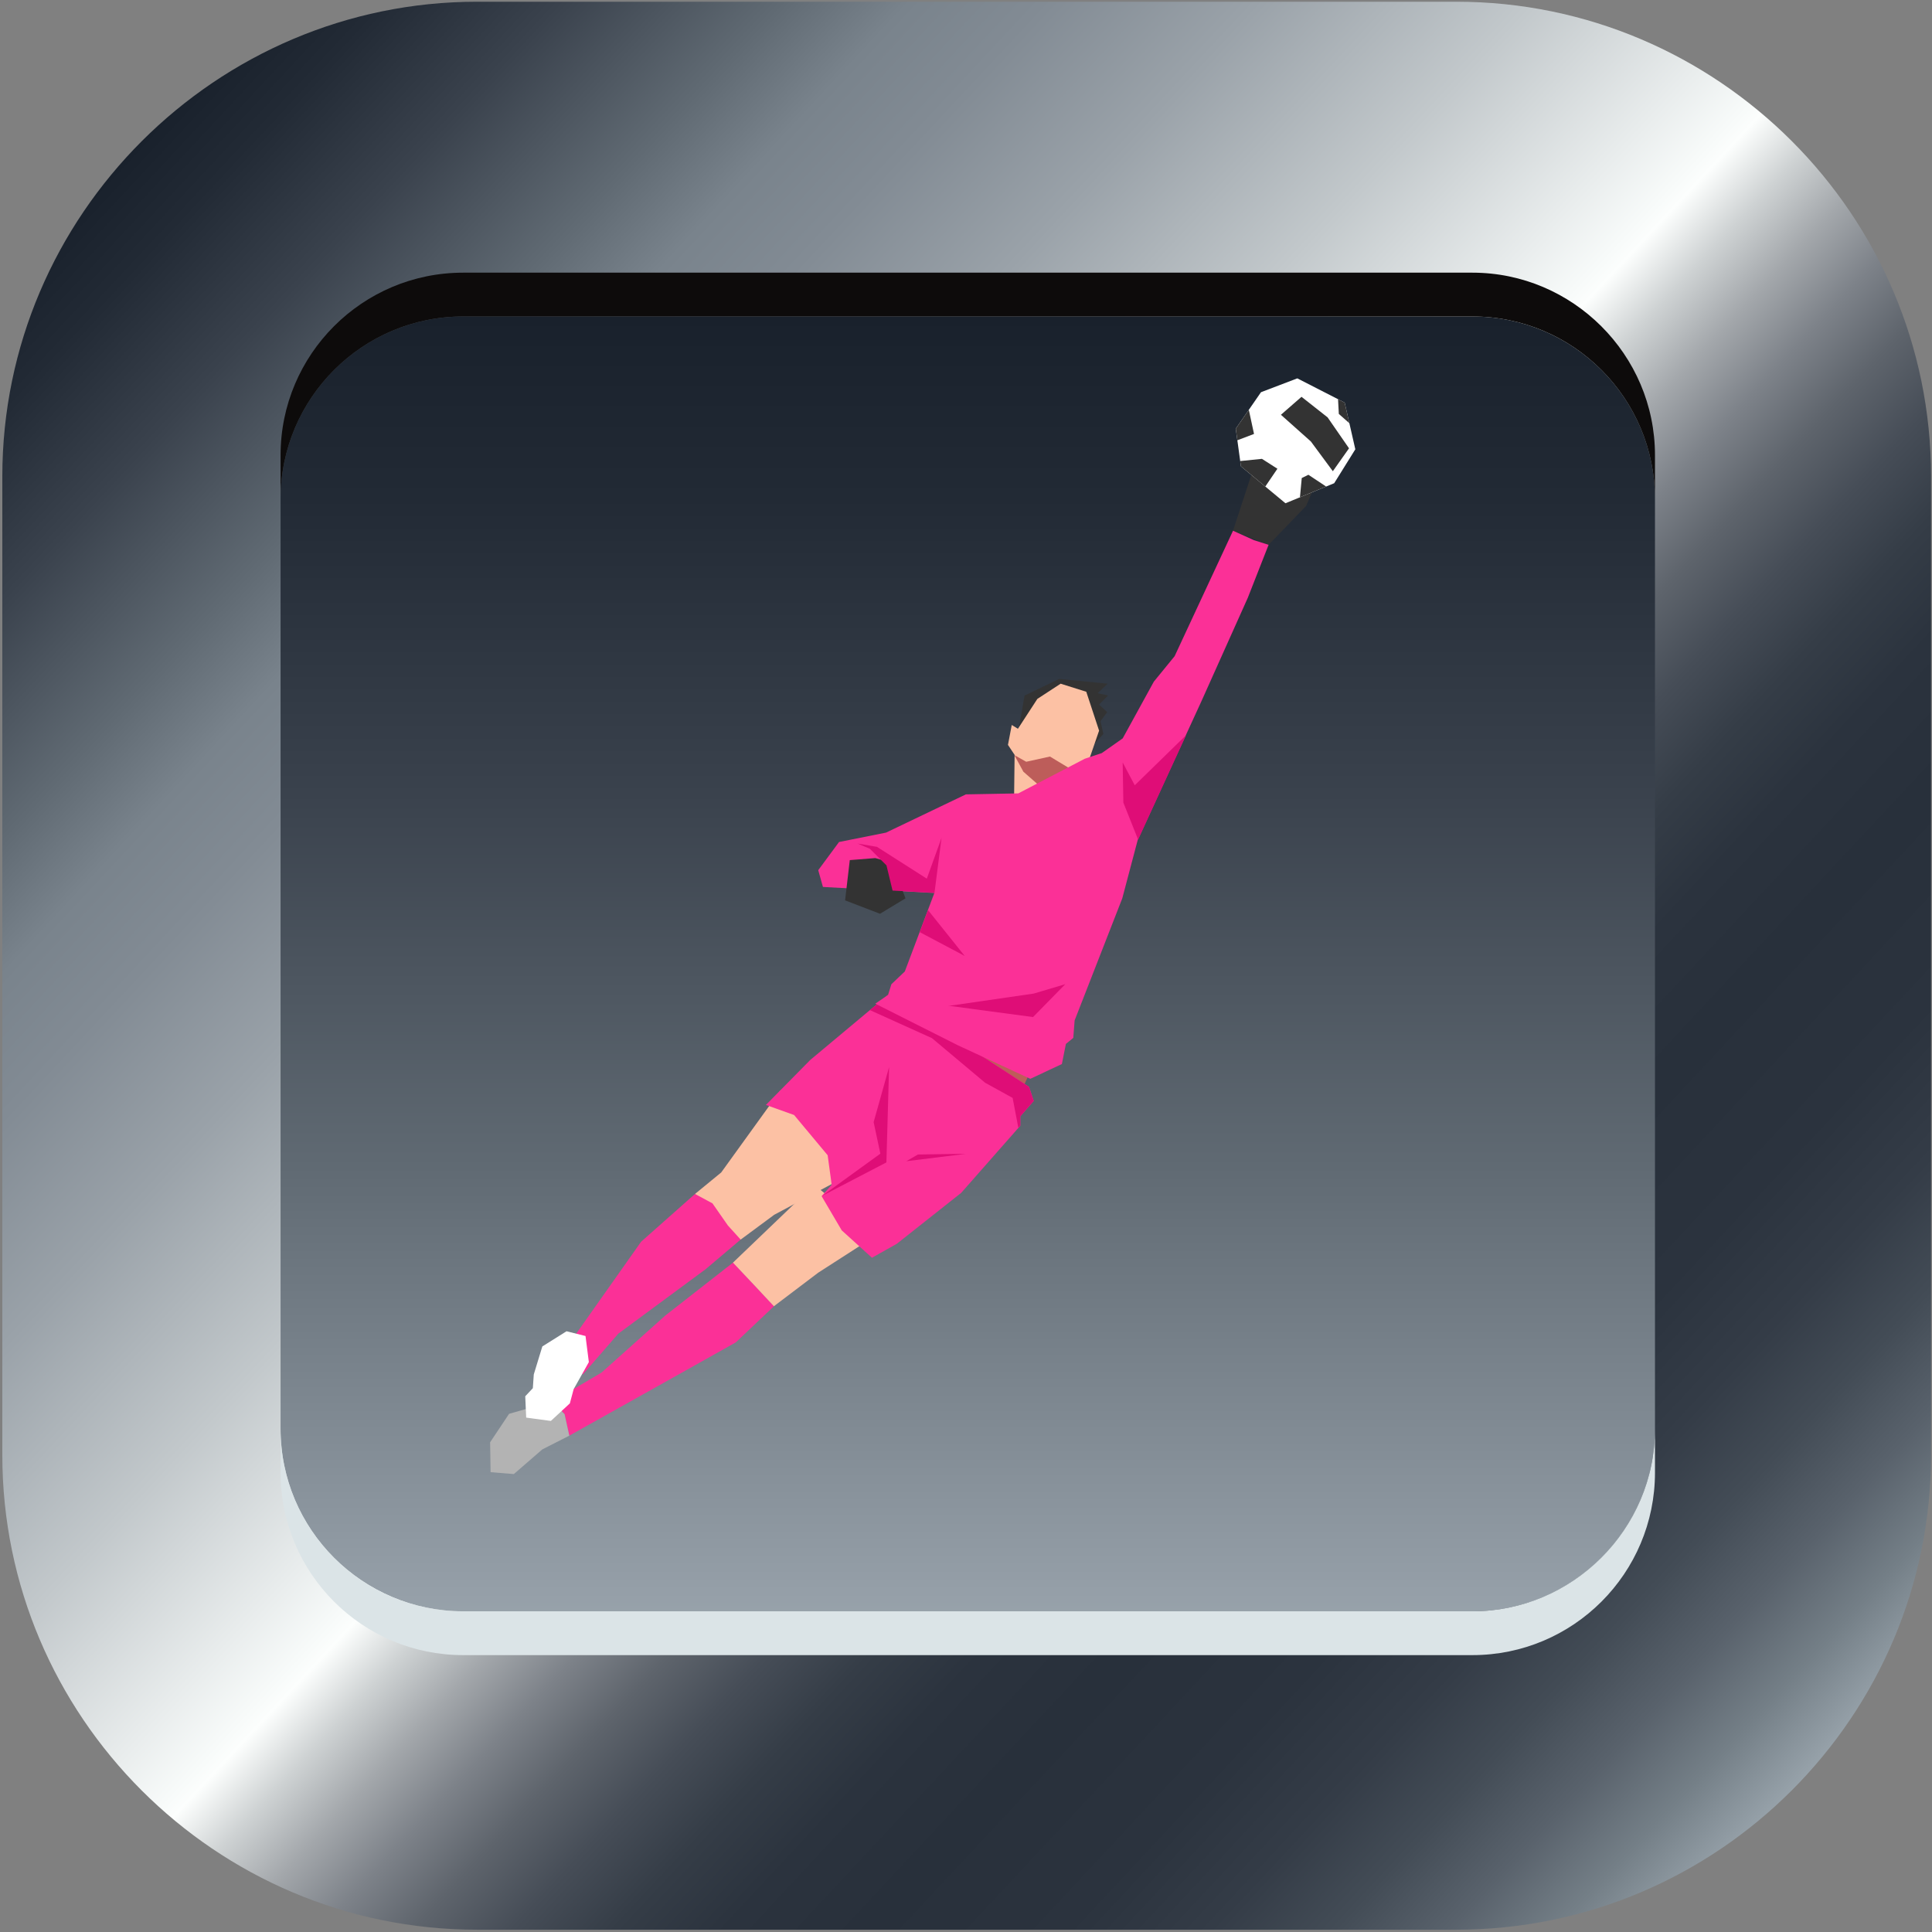 <?xml version="1.0" encoding="UTF-8" standalone="no"?>
<!-- Created with Inkscape (http://www.inkscape.org/) -->

<svg
   width="512"
   height="512"
   viewBox="0 0 512 512"
   version="1.1"
   id="svg1"
   xml:space="preserve"
   xmlns="http://www.w3.org/2000/svg"
   xmlns:svg="http://www.w3.org/2000/svg"><rect x="0" y="0" width="512" height="512" fill="#808080" stroke="none"/><defs
     id="defs1"><linearGradient
       id="SVGID_11_"
       gradientUnits="userSpaceOnUse"
       x1="131.228"
       y1="45.386"
       x2="364.733"
       y2="263.132">
		<stop
   offset="0"
   style="stop-color:#19212C"
   id="stop428" />
		<stop
   offset="3.429548e-02"
   style="stop-color:#222A35"
   id="stop430" />
		<stop
   offset="9.022294e-02"
   style="stop-color:#3A424D"
   id="stop432" />
		<stop
   offset="0.16"
   style="stop-color:#606A73"
   id="stop434" />
		<stop
   offset="0.2"
   style="stop-color:#79838C"
   id="stop436" />
		<stop
   offset="0.242"
   style="stop-color:#828B94"
   id="stop438" />
		<stop
   offset="0.309"
   style="stop-color:#9AA2A9"
   id="stop440" />
		<stop
   offset="0.395"
   style="stop-color:#C2C8CB"
   id="stop442" />
		<stop
   offset="0.494"
   style="stop-color:#F8FBFA"
   id="stop444" />
		<stop
   offset="0.5"
   style="stop-color:#FCFEFD"
   id="stop446" />
		<stop
   offset="0.524"
   style="stop-color:#CED2D3"
   id="stop448" />
		<stop
   offset="0.551"
   style="stop-color:#A3A7AB"
   id="stop450" />
		<stop
   offset="0.579"
   style="stop-color:#7D8289"
   id="stop452" />
		<stop
   offset="0.608"
   style="stop-color:#5E646C"
   id="stop454" />
		<stop
   offset="0.639"
   style="stop-color:#464D57"
   id="stop456" />
		<stop
   offset="0.671"
   style="stop-color:#353D47"
   id="stop458" />
		<stop
   offset="0.706"
   style="stop-color:#2B333E"
   id="stop460" />
		<stop
   offset="0.75"
   style="stop-color:#28303B"
   id="stop462" />
		<stop
   offset="0.813"
   style="stop-color:#2B333E"
   id="stop464" />
		<stop
   offset="0.858"
   style="stop-color:#343C47"
   id="stop466" />
		<stop
   offset="0.897"
   style="stop-color:#434C56"
   id="stop468" />
		<stop
   offset="0.933"
   style="stop-color:#59626C"
   id="stop470" />
		<stop
   offset="0.967"
   style="stop-color:#747F87"
   id="stop472" />
		<stop
   offset="0.999"
   style="stop-color:#96A1A9"
   id="stop474" />
		<stop
   offset="1"
   style="stop-color:#97A2AA"
   id="stop476" />
	</linearGradient><linearGradient
       id="SVGID_12_"
       gradientUnits="userSpaceOnUse"
       x1="248.099"
       y1="65.252"
       x2="248.099"
       y2="242.611">
		<stop
   offset="0"
   style="stop-color:#19212C"
   id="stop481" />
		<stop
   offset="0.14"
   style="stop-color:#222A35"
   id="stop483" />
		<stop
   offset="0.369"
   style="stop-color:#3A424D"
   id="stop485" />
		<stop
   offset="0.657"
   style="stop-color:#606A73"
   id="stop487" />
		<stop
   offset="0.991"
   style="stop-color:#96A0A9"
   id="stop489" />
		<stop
   offset="1"
   style="stop-color:#97A2AA"
   id="stop491" />
	</linearGradient><clipPath
       clipPathUnits="userSpaceOnUse"
       id="clipPath24906"><path
         d="M 0,0 H 612 V 792 H 0 Z"
         id="path24904" /></clipPath><clipPath
       clipPathUnits="userSpaceOnUse"
       id="clipPath24922"><path
         d="M 0,0 H 612 V 792 H 0 Z"
         id="path24920" /></clipPath><clipPath
       clipPathUnits="userSpaceOnUse"
       id="clipPath25030"><path
         d="M 0,0 H 612 V 792 H 0 Z"
         id="path25028" /></clipPath><clipPath
       clipPathUnits="userSpaceOnUse"
       id="clipPath25046"><path
         d="M 0,0 H 612 V 792 H 0 Z"
         id="path25044" /></clipPath><clipPath
       clipPathUnits="userSpaceOnUse"
       id="clipPath25152"><path
         d="M 0,0 H 612 V 792 H 0 Z"
         id="path25150" /></clipPath><clipPath
       clipPathUnits="userSpaceOnUse"
       id="clipPath25168"><path
         d="M 0,0 H 612 V 792 H 0 Z"
         id="path25166" /></clipPath><clipPath
       clipPathUnits="userSpaceOnUse"
       id="clipPath25278"><path
         d="M 0,0 H 612 V 792 H 0 Z"
         id="path25276" /></clipPath><clipPath
       clipPathUnits="userSpaceOnUse"
       id="clipPath25294"><path
         d="M 0,0 H 612 V 792 H 0 Z"
         id="path25292" /></clipPath><clipPath
       clipPathUnits="userSpaceOnUse"
       id="clipPath25400"><path
         d="M 0,0 H 612 V 792 H 0 Z"
         id="path25398" /></clipPath><clipPath
       clipPathUnits="userSpaceOnUse"
       id="clipPath25416"><path
         d="M 0,0 H 612 V 792 H 0 Z"
         id="path25414" /></clipPath><clipPath
       clipPathUnits="userSpaceOnUse"
       id="clipPath25524"><path
         d="M 0,0 H 612 V 792 H 0 Z"
         id="path25522" /></clipPath><clipPath
       clipPathUnits="userSpaceOnUse"
       id="clipPath25540"><path
         d="M 0,0 H 612 V 792 H 0 Z"
         id="path25538" /></clipPath><clipPath
       clipPathUnits="userSpaceOnUse"
       id="clipPath25650"><path
         d="M 0,0 H 612 V 792 H 0 Z"
         id="path25648" /></clipPath><clipPath
       clipPathUnits="userSpaceOnUse"
       id="clipPath25666"><path
         d="M 0,0 H 612 V 792 H 0 Z"
         id="path25664" /></clipPath><clipPath
       clipPathUnits="userSpaceOnUse"
       id="clipPath25770"><path
         d="M 0,0 H 612 V 792 H 0 Z"
         id="path25768" /></clipPath><clipPath
       clipPathUnits="userSpaceOnUse"
       id="clipPath25786"><path
         d="M 0,0 H 612 V 792 H 0 Z"
         id="path25784" /></clipPath><linearGradient
       id="SVGID_11_-2"
       gradientUnits="userSpaceOnUse"
       x1="131.228"
       y1="45.386"
       x2="364.733"
       y2="263.132">
		<stop
   offset="0"
   style="stop-color:#19212C"
   id="stop428-4" />
		<stop
   offset="3.429548e-02"
   style="stop-color:#222A35"
   id="stop430-5" />
		<stop
   offset="9.022294e-02"
   style="stop-color:#3A424D"
   id="stop432-5" />
		<stop
   offset="0.16"
   style="stop-color:#606A73"
   id="stop434-1" />
		<stop
   offset="0.2"
   style="stop-color:#79838C"
   id="stop436-7" />
		<stop
   offset="0.242"
   style="stop-color:#828B94"
   id="stop438-1" />
		<stop
   offset="0.309"
   style="stop-color:#9AA2A9"
   id="stop440-1" />
		<stop
   offset="0.395"
   style="stop-color:#C2C8CB"
   id="stop442-5" />
		<stop
   offset="0.494"
   style="stop-color:#F8FBFA"
   id="stop444-2" />
		<stop
   offset="0.5"
   style="stop-color:#FCFEFD"
   id="stop446-7" />
		<stop
   offset="0.524"
   style="stop-color:#CED2D3"
   id="stop448-6" />
		<stop
   offset="0.551"
   style="stop-color:#A3A7AB"
   id="stop450-1" />
		<stop
   offset="0.579"
   style="stop-color:#7D8289"
   id="stop452-4" />
		<stop
   offset="0.608"
   style="stop-color:#5E646C"
   id="stop454-2" />
		<stop
   offset="0.639"
   style="stop-color:#464D57"
   id="stop456-3" />
		<stop
   offset="0.671"
   style="stop-color:#353D47"
   id="stop458-2" />
		<stop
   offset="0.706"
   style="stop-color:#2B333E"
   id="stop460-2" />
		<stop
   offset="0.75"
   style="stop-color:#28303B"
   id="stop462-1" />
		<stop
   offset="0.813"
   style="stop-color:#2B333E"
   id="stop464-6" />
		<stop
   offset="0.858"
   style="stop-color:#343C47"
   id="stop466-8" />
		<stop
   offset="0.897"
   style="stop-color:#434C56"
   id="stop468-5" />
		<stop
   offset="0.933"
   style="stop-color:#59626C"
   id="stop470-7" />
		<stop
   offset="0.967"
   style="stop-color:#747F87"
   id="stop472-6" />
		<stop
   offset="0.999"
   style="stop-color:#96A1A9"
   id="stop474-1" />
		<stop
   offset="1"
   style="stop-color:#97A2AA"
   id="stop476-8" />
	</linearGradient><linearGradient
       id="SVGID_12_-9"
       gradientUnits="userSpaceOnUse"
       x1="248.099"
       y1="65.252"
       x2="248.099"
       y2="242.611">
		<stop
   offset="0"
   style="stop-color:#19212C"
   id="stop481-2" />
		<stop
   offset="0.14"
   style="stop-color:#222A35"
   id="stop483-7" />
		<stop
   offset="0.369"
   style="stop-color:#3A424D"
   id="stop485-9" />
		<stop
   offset="0.657"
   style="stop-color:#606A73"
   id="stop487-5" />
		<stop
   offset="0.991"
   style="stop-color:#96A0A9"
   id="stop489-4" />
		<stop
   offset="1"
   style="stop-color:#97A2AA"
   id="stop491-3" />
	</linearGradient><clipPath
       clipPathUnits="userSpaceOnUse"
       id="clipPath24906-1"><path
         d="M 0,0 H 612 V 792 H 0 Z"
         id="path24904-2" /></clipPath><clipPath
       clipPathUnits="userSpaceOnUse"
       id="clipPath24922-3"><path
         d="M 0,0 H 612 V 792 H 0 Z"
         id="path24920-34" /></clipPath><clipPath
       clipPathUnits="userSpaceOnUse"
       id="clipPath25030-11"><path
         d="M 0,0 H 612 V 792 H 0 Z"
         id="path25028-3" /></clipPath><clipPath
       clipPathUnits="userSpaceOnUse"
       id="clipPath25046-8"><path
         d="M 0,0 H 612 V 792 H 0 Z"
         id="path25044-7" /></clipPath><clipPath
       clipPathUnits="userSpaceOnUse"
       id="clipPath25152-42"><path
         d="M 0,0 H 612 V 792 H 0 Z"
         id="path25150-7" /></clipPath><clipPath
       clipPathUnits="userSpaceOnUse"
       id="clipPath25168-7"><path
         d="M 0,0 H 612 V 792 H 0 Z"
         id="path25166-9" /></clipPath><clipPath
       clipPathUnits="userSpaceOnUse"
       id="clipPath25278-3"><path
         d="M 0,0 H 612 V 792 H 0 Z"
         id="path25276-1" /></clipPath><clipPath
       clipPathUnits="userSpaceOnUse"
       id="clipPath25294-9"><path
         d="M 0,0 H 612 V 792 H 0 Z"
         id="path25292-8" /></clipPath><clipPath
       clipPathUnits="userSpaceOnUse"
       id="clipPath25400-6"><path
         d="M 0,0 H 612 V 792 H 0 Z"
         id="path25398-5" /></clipPath><clipPath
       clipPathUnits="userSpaceOnUse"
       id="clipPath25416-0"><path
         d="M 0,0 H 612 V 792 H 0 Z"
         id="path25414-2" /></clipPath><clipPath
       clipPathUnits="userSpaceOnUse"
       id="clipPath25524-8"><path
         d="M 0,0 H 612 V 792 H 0 Z"
         id="path25522-6" /></clipPath><clipPath
       clipPathUnits="userSpaceOnUse"
       id="clipPath25540-0"><path
         d="M 0,0 H 612 V 792 H 0 Z"
         id="path25538-2" /></clipPath><clipPath
       clipPathUnits="userSpaceOnUse"
       id="clipPath25650-4"><path
         d="M 0,0 H 612 V 792 H 0 Z"
         id="path25648-8" /></clipPath><clipPath
       clipPathUnits="userSpaceOnUse"
       id="clipPath25666-6"><path
         d="M 0,0 H 612 V 792 H 0 Z"
         id="path25664-5" /></clipPath><clipPath
       clipPathUnits="userSpaceOnUse"
       id="clipPath25770-0"><path
         d="M 0,0 H 612 V 792 H 0 Z"
         id="path25768-9" /></clipPath><clipPath
       clipPathUnits="userSpaceOnUse"
       id="clipPath25786-0"><path
         d="M 0,0 H 612 V 792 H 0 Z"
         id="path25784-0" /></clipPath><clipPath
       clipPathUnits="userSpaceOnUse"
       id="clipPath24906-9"><path
         d="M 0,0 H 612 V 792 H 0 Z"
         id="path24904-5" /></clipPath><clipPath
       clipPathUnits="userSpaceOnUse"
       id="clipPath24922-4"><path
         d="M 0,0 H 612 V 792 H 0 Z"
         id="path24920-3" /></clipPath><clipPath
       clipPathUnits="userSpaceOnUse"
       id="clipPath25030-1"><path
         d="M 0,0 H 612 V 792 H 0 Z"
         id="path25028-2" /></clipPath><clipPath
       clipPathUnits="userSpaceOnUse"
       id="clipPath25046-3"><path
         d="M 0,0 H 612 V 792 H 0 Z"
         id="path25044-3" /></clipPath><clipPath
       clipPathUnits="userSpaceOnUse"
       id="clipPath25152-4"><path
         d="M 0,0 H 612 V 792 H 0 Z"
         id="path25150-1" /></clipPath><clipPath
       clipPathUnits="userSpaceOnUse"
       id="clipPath25168-1"><path
         d="M 0,0 H 612 V 792 H 0 Z"
         id="path25166-3" /></clipPath><clipPath
       clipPathUnits="userSpaceOnUse"
       id="clipPath25278-8"><path
         d="M 0,0 H 612 V 792 H 0 Z"
         id="path25276-7" /></clipPath><clipPath
       clipPathUnits="userSpaceOnUse"
       id="clipPath25294-4"><path
         d="M 0,0 H 612 V 792 H 0 Z"
         id="path25292-2" /></clipPath><clipPath
       clipPathUnits="userSpaceOnUse"
       id="clipPath25400-7"><path
         d="M 0,0 H 612 V 792 H 0 Z"
         id="path25398-7" /></clipPath><clipPath
       clipPathUnits="userSpaceOnUse"
       id="clipPath25416-9"><path
         d="M 0,0 H 612 V 792 H 0 Z"
         id="path25414-3" /></clipPath><clipPath
       clipPathUnits="userSpaceOnUse"
       id="clipPath25524-1"><path
         d="M 0,0 H 612 V 792 H 0 Z"
         id="path25522-9" /></clipPath><clipPath
       clipPathUnits="userSpaceOnUse"
       id="clipPath25540-8"><path
         d="M 0,0 H 612 V 792 H 0 Z"
         id="path25538-6" /></clipPath><clipPath
       clipPathUnits="userSpaceOnUse"
       id="clipPath25650-5"><path
         d="M 0,0 H 612 V 792 H 0 Z"
         id="path25648-0" /></clipPath><clipPath
       clipPathUnits="userSpaceOnUse"
       id="clipPath25666-2"><path
         d="M 0,0 H 612 V 792 H 0 Z"
         id="path25664-8" /></clipPath><clipPath
       clipPathUnits="userSpaceOnUse"
       id="clipPath25770-6"><path
         d="M 0,0 H 612 V 792 H 0 Z"
         id="path25768-0" /></clipPath><clipPath
       clipPathUnits="userSpaceOnUse"
       id="clipPath25786-2"><path
         d="M 0,0 H 612 V 792 H 0 Z"
         id="path25784-4" /></clipPath></defs><g
     id="layer1"><g
       id="g1"
       transform="matrix(3.78,0,0,3.78,-3759.92,-726.01)"><g
         id="layer1-4"
         style="display:inline"
         transform="translate(-0.169)"><g
           id="g506"
           style="display:inline"
           transform="matrix(0.512,0,0,0.512,935.679,180.821)">
	<linearGradient
   id="linearGradient1263"
   gradientUnits="userSpaceOnUse"
   x1="131.228"
   y1="45.386"
   x2="364.733"
   y2="263.132">
		<stop
   offset="0"
   style="stop-color:#19212C"
   id="stop1213" />
		<stop
   offset="3.429548e-02"
   style="stop-color:#222A35"
   id="stop1215" />
		<stop
   offset="9.022294e-02"
   style="stop-color:#3A424D"
   id="stop1217" />
		<stop
   offset="0.16"
   style="stop-color:#606A73"
   id="stop1219" />
		<stop
   offset="0.2"
   style="stop-color:#79838C"
   id="stop1221" />
		<stop
   offset="0.242"
   style="stop-color:#828B94"
   id="stop1223" />
		<stop
   offset="0.309"
   style="stop-color:#9AA2A9"
   id="stop1225" />
		<stop
   offset="0.395"
   style="stop-color:#C2C8CB"
   id="stop1227" />
		<stop
   offset="0.494"
   style="stop-color:#F8FBFA"
   id="stop1229" />
		<stop
   offset="0.5"
   style="stop-color:#FCFEFD"
   id="stop1231" />
		<stop
   offset="0.524"
   style="stop-color:#CED2D3"
   id="stop1233" />
		<stop
   offset="0.551"
   style="stop-color:#A3A7AB"
   id="stop1235" />
		<stop
   offset="0.579"
   style="stop-color:#7D8289"
   id="stop1237" />
		<stop
   offset="0.608"
   style="stop-color:#5E646C"
   id="stop1239" />
		<stop
   offset="0.639"
   style="stop-color:#464D57"
   id="stop1241" />
		<stop
   offset="0.671"
   style="stop-color:#353D47"
   id="stop1243" />
		<stop
   offset="0.706"
   style="stop-color:#2B333E"
   id="stop1245" />
		<stop
   offset="0.75"
   style="stop-color:#28303B"
   id="stop1247" />
		<stop
   offset="0.813"
   style="stop-color:#2B333E"
   id="stop1249" />
		<stop
   offset="0.858"
   style="stop-color:#343C47"
   id="stop1251" />
		<stop
   offset="0.897"
   style="stop-color:#434C56"
   id="stop1253" />
		<stop
   offset="0.933"
   style="stop-color:#59626C"
   id="stop1255" />
		<stop
   offset="0.967"
   style="stop-color:#747F87"
   id="stop1257" />
		<stop
   offset="0.999"
   style="stop-color:#96A1A9"
   id="stop1259" />
		<stop
   offset="1"
   style="stop-color:#97A2AA"
   id="stop1261" />
	</linearGradient>
	<path
   class="st14"
   d="m 380,221.2 c 0,35.8 -29.2,65 -65,65 H 180.9 c -35.8,0 -65,-29.2 -65,-65 v -134 c 0,-35.8 29.3,-65 65,-65 H 315 c 35.8,0 65,29.2 65,65 z"
   id="path479"
   style="display:inline;fill:url(#SVGID_11_-2)" />
	<linearGradient
   id="linearGradient1278"
   gradientUnits="userSpaceOnUse"
   x1="248.099"
   y1="65.252"
   x2="248.099"
   y2="242.611">
		<stop
   offset="0"
   style="stop-color:#19212C"
   id="stop1266" />
		<stop
   offset="0.14"
   style="stop-color:#222A35"
   id="stop1268" />
		<stop
   offset="0.369"
   style="stop-color:#3A424D"
   id="stop1270" />
		<stop
   offset="0.657"
   style="stop-color:#606A73"
   id="stop1272" />
		<stop
   offset="0.991"
   style="stop-color:#96A0A9"
   id="stop1274" />
		<stop
   offset="1"
   style="stop-color:#97A2AA"
   id="stop1276" />
	</linearGradient>
	<path
   class="st15"
   d="m 342.2,217.6 c 0,13.8 -11.2,25 -25,25 H 179 c -13.8,0 -25,-11.2 -25,-25 V 90.3 c 0,-13.8 11.2,-25 25,-25 h 138.2 c 13.8,0 25,11.2 25,25 z"
   id="path494"
   style="display:inline;fill:url(#SVGID_12_-9)" />
	<path
   class="st2"
   d="M 317.2,59.3 H 179 c -13.8,0 -25,11.2 -25,25 v 6 c 0,-13.8 11.2,-25 25,-25 h 138.2 c 13.8,0 25,11.2 25,25 v -6 c 0,-13.8 -11.3,-25 -25,-25 z"
   id="path496"
   style="display:inline;fill:#0d0b0b" />
	<path
   class="st3"
   d="M 317.2,242.6 H 179 c -13.8,0 -25,-11.2 -25,-25 v 6 c 0,13.8 11.2,25 25,25 h 138.2 c 13.8,0 25,-11.2 25,-25 v -6 c 0,13.8 -11.3,25 -25,25 z"
   id="path498"
   style="display:inline;fill:#dbe4e7" />
	
<g
   transform="matrix(0.005,0,0,-0.005,148.164,242.559)"
   id="g12"
   style="display:inline"><path
     id="path18"
     style="display:inline;fill:#fb3097;fill-opacity:1;fill-rule:nonzero;stroke:none"
     d="m 12511.9,11416.9 -1470.7,-1303.6 -1985.43,-2812.41 386.05,-826.87 974.38,1120.86 2389.9,1764 956,808.52 183.8,1065.7 -1434,183.8" /><path
     id="path20"
     style="display:inline;fill:#fb3097;fill-opacity:1;fill-rule:nonzero;stroke:none"
     d="M 13559.8,9542.63 11703,8091.01 9956.56,6529.14 8614.53,5739.02 l 330.9,-349.12 128.72,-587.99 2297.95,1286.24 2261.3,1267.87 1047.9,992.24 -1121.5,1194.37" /><g
     transform="scale(1.338)"
     id="g22"><path
       id="path24"
       style="fill:#bd5d5a;fill-opacity:1;fill-rule:nonzero;stroke:none"
       d="m 16039,10645.3 261,590.4 -1827,384.4 1566,-974.8" /></g><g
     transform="scale(1.566)"
     id="g26"><path
       id="path28"
       style="fill:#333333;fill-opacity:1;fill-rule:nonzero;stroke:none"
       d="m 13623.9,15246.3 132.8,763.3 605.9,290.4 846.7,-83 -174.3,-165.9 182.6,-41.5 -157.7,-157.6 141.1,-132.8 -116.2,-157.6 49.8,-224 -431.6,-472.9 -1079.1,381.6" /></g><g
     transform="scale(1.558)"
     id="g30"><path
       id="path32"
       style="fill:#fcc1a4;fill-opacity:1;fill-rule:nonzero;stroke:none"
       d="m 13710.2,15507.8 342.1,525.3 408.9,266.9 450.5,-141.8 225.2,-683.8 -166.8,-483.7 -458.9,-708.8 -442.2,-50 -425.5,116.7 8.4,700.5 -116.8,175.1 66.7,350.3 108.4,-66.7" /></g><g
     transform="scale(1.438)"
     id="g34"><path
       id="path36"
       style="fill:#bd5d5a;fill-opacity:1;fill-rule:nonzero;stroke:none"
       d="m 14786.6,16300 225.9,-126.5 451.8,99.4 479,-289 -551.3,-379.4 -433.7,379.4 -171.7,316.1" /></g><g
     transform="scale(1.939)"
     id="g38"><path
       id="path40"
       style="fill:#333333;fill-opacity:1;fill-rule:nonzero;stroke:none"
       d="m 14054.4,15257.8 341.3,1042.2 947.9,-85.3 -255.9,-606.4 -530.9,-549.5 -502.4,199" /></g><g
     transform="scale(1.015)"
     id="g42"><path
       id="path44"
       style="fill:#fcc1a4;fill-opacity:1;fill-rule:nonzero;stroke:none"
       d="m 14633,14041.5 -1594.5,-2209.5 -706.7,-579.5 471.1,-253.5 416.8,-597.7 344.3,-380.3 905.9,670.1 1830.1,978 -489.2,2046.4 -1177.8,326" /></g><g
     transform="scale(1.073)"
     id="g46"><path
       id="path48"
       style="fill:#fcc1a4;fill-opacity:1;fill-rule:nonzero;stroke:none"
       d="m 14707,10877.3 -2072.7,-1985.99 565.3,-599.23 479.6,-513.62 1130.5,856.03 1490.3,958.76 -1593,1284.05" /></g><g
     transform="scale(1.337)"
     id="g50"><path
       id="path52"
       style="fill:#fb3097;fill-opacity:1;fill-rule:nonzero;stroke:none"
       d="m 13316.6,12619.3 -1594.8,-1332.9 -907.4,-920.7 577.4,-206.1 687.4,-824.51 82.5,-604.63 -206.2,-233.61 412.5,-700.82 618.6,-560.34 508.7,285.51 1319.9,1044.36 1209.8,1374.16 v 192.38 l 275,316.1 -96.2,288.5 -2887.2,1882.6" /></g><g
     transform="scale(1.337)"
     id="g54"><path
       id="path56"
       style="fill:#df0d77;fill-opacity:1;fill-rule:nonzero;stroke:none"
       d="m 13316.5,12619.4 -372,-311 1270.9,-574.3 1088.8,-913.4 563.9,-310.9 117.4,-615.01 39.6,44.9 v 192.41 l 274.9,316 -96.2,288.6 -2887.3,1882.7" /></g><g
     transform="scale(1.815)"
     id="g58"><path
       id="path60"
       style="fill:#fb3097;fill-opacity:1;fill-rule:nonzero;stroke:none"
       d="m 11774.4,12336.7 1002.6,522.5 257.8,85.9 315.1,221.8 469.5,855.6 314,384.7 881.1,1892.8 313.9,-141.7 222.8,-70.9 -313.9,-799.6 -698.8,-1558.8 -962.1,-2095.3 -232.9,-880.6 -719.1,-1842.27 -20.2,-263.17 -111.4,-91.1 -60.8,-303.67 -476,-222.68 -1093.7,506.1 -1245.64,627.57 192.42,131.59 50.64,161.96 202.48,192.32 445.6,1184.25 -1681.06,91.1 -70.9,253.1 313.95,425.1 708.9,141.7 1205.11,577 790.6,14.7" /></g><g
     transform="scale(1.265)"
     id="g62"><path
       id="path64"
       style="fill:#333333;fill-opacity:1;fill-rule:nonzero;stroke:none"
       d="m 13245.9,16256.4 -101.7,-871.4 755.6,-290.4 552.1,334 -290.6,769.7 -363.2,101.7 -552.2,-43.6" /></g><g
     transform="scale(1.299)"
     id="g66"><path
       id="path68"
       style="fill:#df0d77;fill-opacity:1;fill-rule:nonzero;stroke:none"
       d="m 13672.5,15719.9 -350.3,350 -260.2,110.1 410.3,-70 1050.8,-670.2 310.2,860.2 -148.8,-1159.7 -883.6,47.9 -128.4,531.7" /></g><g
     transform="scale(1.593)"
     id="g70"><path
       id="path72"
       style="fill:#df0d77;fill-opacity:1;fill-rule:nonzero;stroke:none"
       d="m 15475.4,13260.9 -254,637 -11.4,689.8 207.7,-392.2 882.3,861.2 -824.6,-1795.8" /></g><g
     transform="scale(1.221)"
     id="g74"><path
       id="path76"
       style="fill:#df0d77;fill-opacity:1;fill-rule:nonzero;stroke:none"
       d="m 15477.3,15721.6 822.7,-1028.8 -1008.8,534.2 186.1,494.6" /></g><g
     transform="scale(1.39)"
     id="g78"><path
       id="path80"
       style="fill:#df0d77;fill-opacity:1;fill-rule:nonzero;stroke:none"
       d="m 13985.8,11926.7 h 52.8 l 1639.8,237.9 621.6,185 -634.8,-647.7 -1679.4,224.8" /></g><g
     transform="scale(1.094)"
     id="g82"><path
       id="path84"
       style="fill:#df0d77;fill-opacity:1;fill-rule:nonzero;stroke:none"
       d="m 14618.9,10389.7 1462.6,1058.6 -168.2,789.8 386.7,1377.4 -67.2,-2385.6 -1613.9,-840.2" /></g><g
     transform="scale(1.223)"
     id="g86"><path
       id="path88"
       style="fill:#df0d77;fill-opacity:1;fill-rule:nonzero;stroke:none"
       d="m 14966.4,10071.9 259.7,150.3 1073.9,15 -1333.6,-165.3" /></g><path
     id="path90"
     style="fill:#b3b3b3;fill-opacity:1;fill-rule:nonzero;stroke:none"
     d="m 8614.53,5739.02 -1188.62,-338.91 -519.99,-779.59 13.09,-818.56 636.98,-51.96 779.97,675.63 738.28,376.28 -128.72,587.99 -330.99,349.12" /><path
     id="path92"
     style="fill:#ffffff;fill-opacity:1;fill-rule:nonzero;stroke:none"
     d="m 7867.88,5880.84 25.85,-584.68 676,-90.95 520,480.74 103.97,389.8 415.99,740.59 -90.99,714.62 -519.99,129.93 -662.98,-415.78 -233.98,-766.58 -25.86,-376.8 -208.01,-220.89" /><g
     transform="scale(2.071)"
     id="g94"><path
       id="path96"
       style="fill:#ffffff;fill-opacity:1;fill-rule:nonzero;stroke:none"
       d="m 14008.7,16300 -480.3,-183.1 -333.6,-482.5 68.4,-497.7 588.6,-488.2 644.6,264.9 279.4,448.5 -140.9,617.8 -626.2,320.3" /></g><g
     transform="scale(2.04)"
     id="g98"><path
       id="path100"
       style="fill:#333333;fill-opacity:1;fill-rule:nonzero;stroke:none"
       d="m 14277.8,16300 -276.3,-241.2 402.1,-358.4 294.9,-399.1 217.1,307.3 -287.5,415.5 -350.3,275.9" /></g><g
     transform="scale(2.036)"
     id="g102"
     style="display:inline"><path
       id="path104"
       style="display:inline;fill:#333333;fill-opacity:1;fill-rule:nonzero;stroke:none"
       d="m 14797.3,16300 10.6,-198.4 141.8,-124.7 -63.3,277.6 z m -1200.1,-143.1 -175.5,-253.8 21.4,-155.7 224,85.1 z m 176.8,-659.4 -292.6,-29.6 9.8,-71 327.7,-271.8 162.8,239.5 -207.7,132.9" /></g><g
     transform="scale(1.909)"
     id="g106"
     style="display:inline"><path
       id="path108"
       style="fill:#333333;fill-opacity:1;fill-rule:nonzero;stroke:none"
       d="m 15356.6,16300 -95.5,-46.6 -25.7,-276 375.1,154.2 -253.9,168.4" /></g></g></g></g></g></g></svg>
